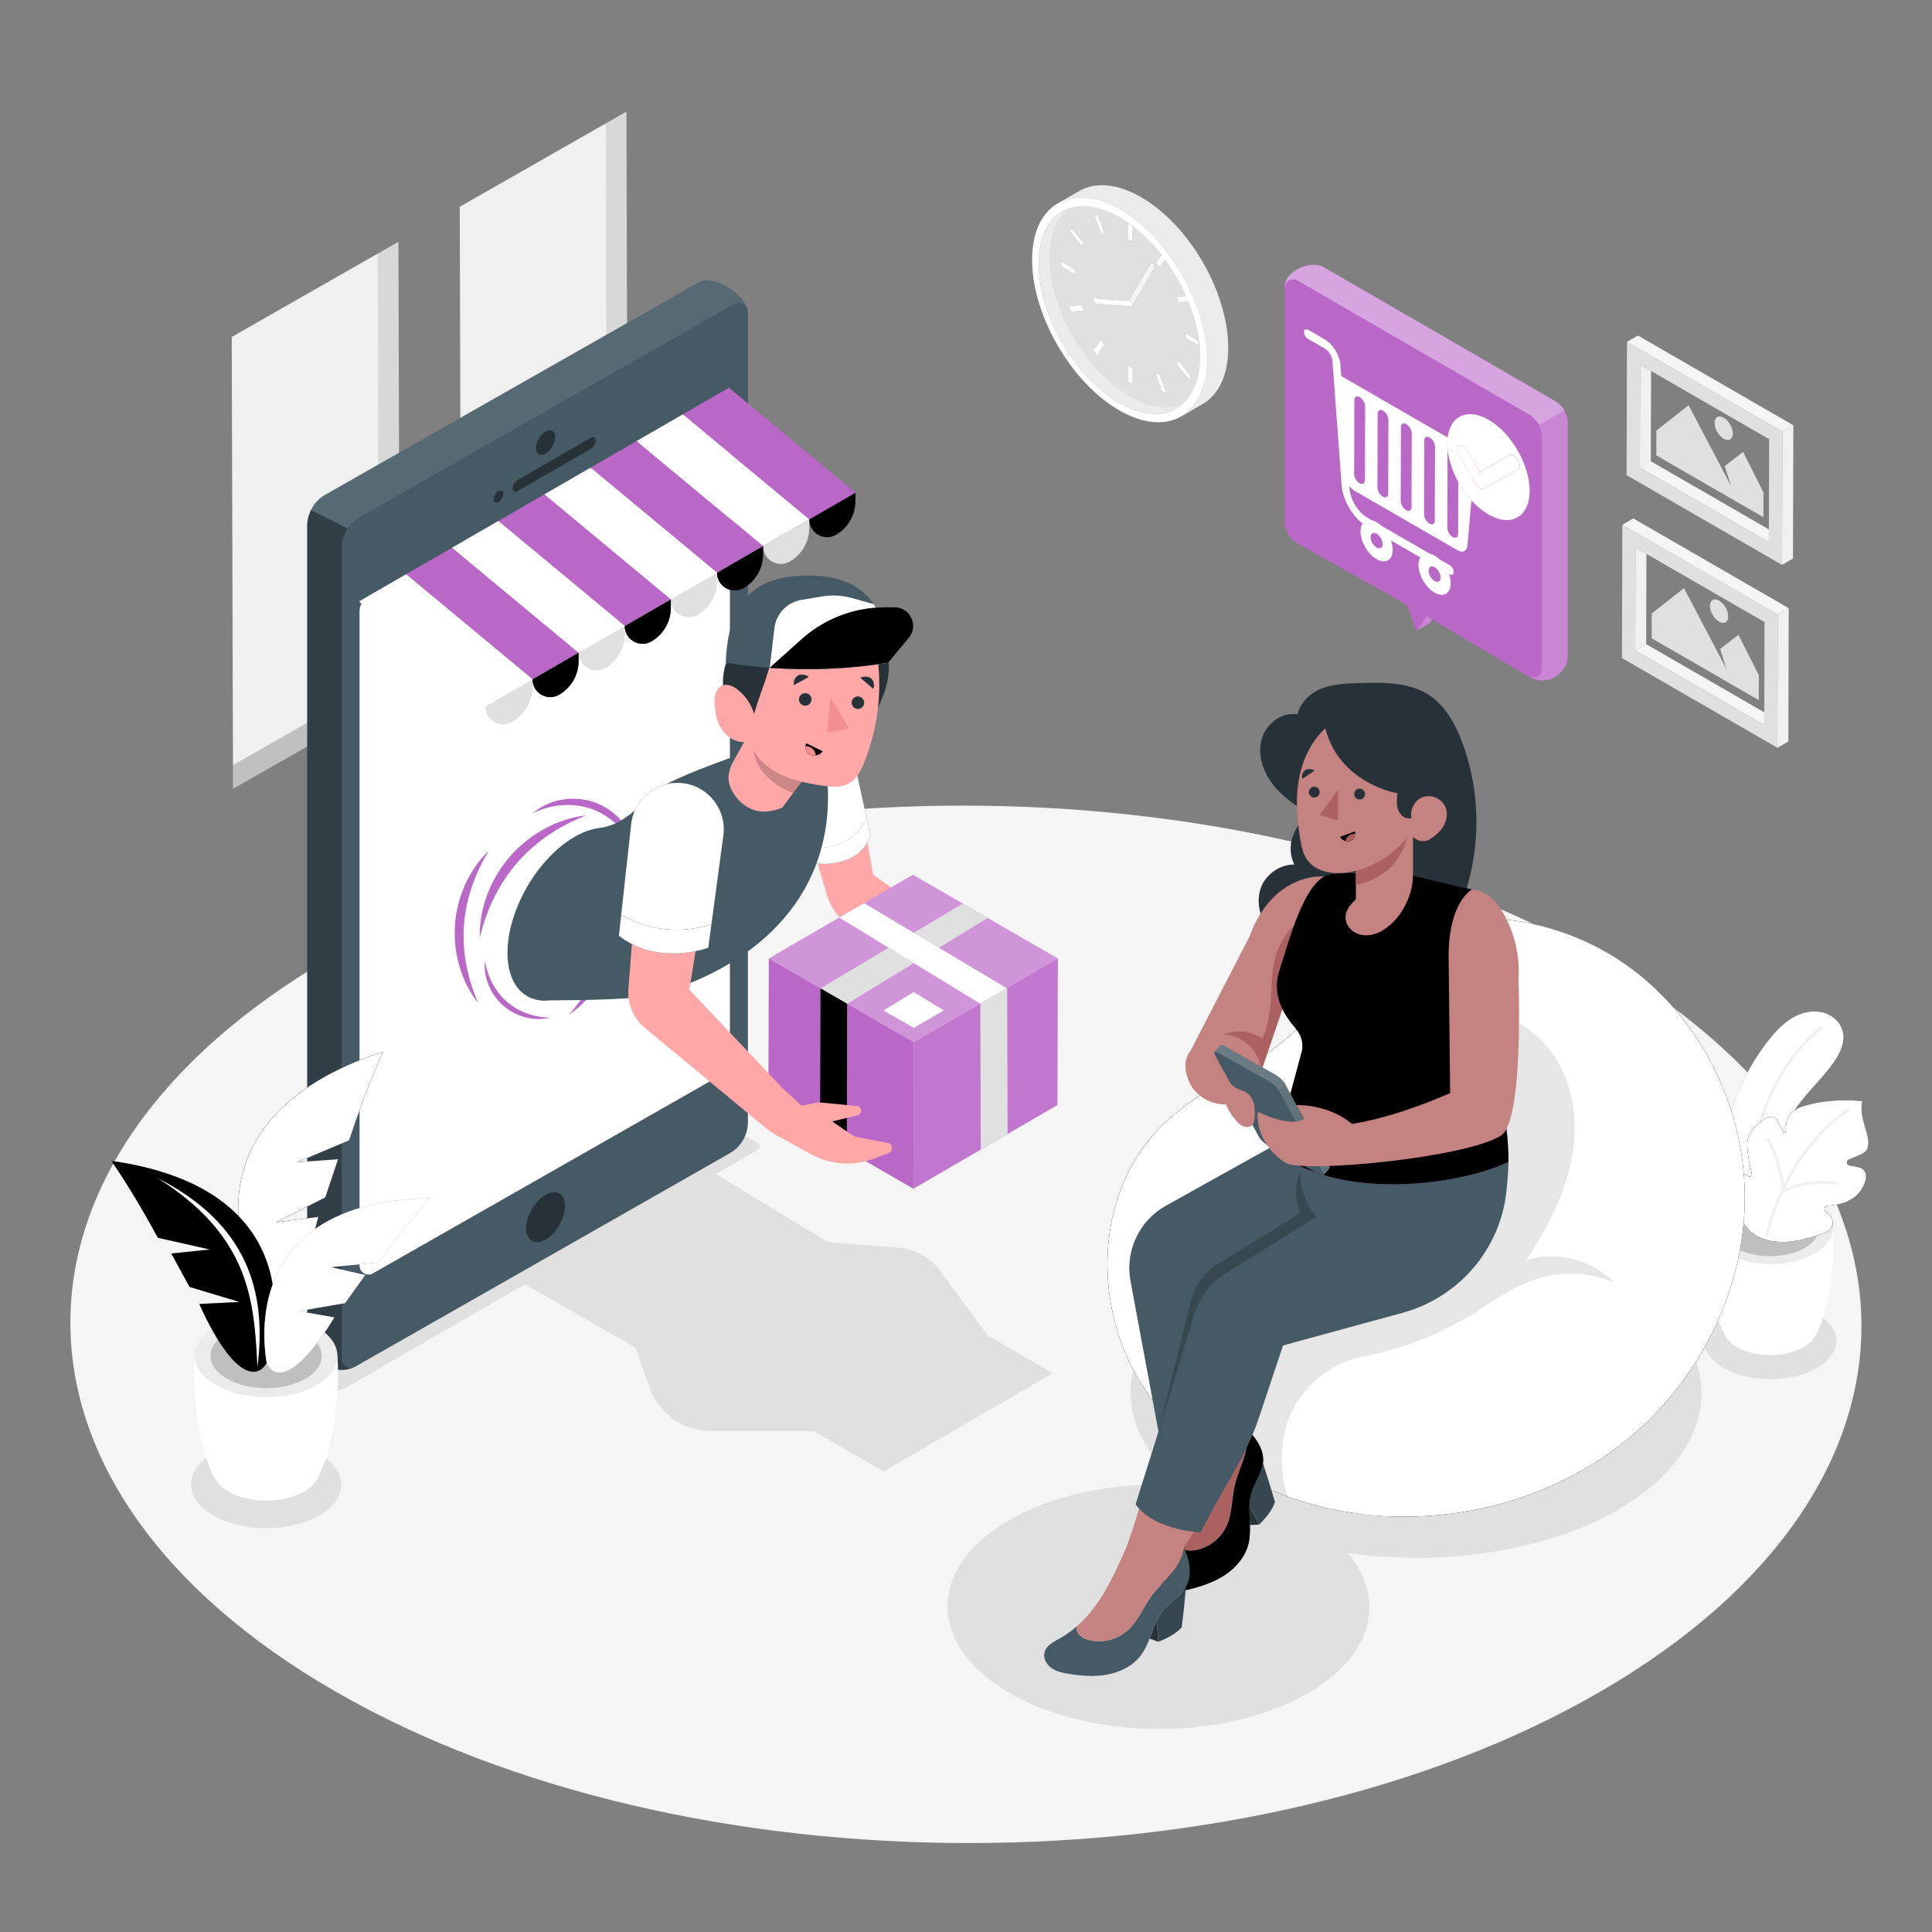 <svg xmlns="http://www.w3.org/2000/svg" viewBox="0 0 500 500" xmlns:v="https://vecta.io/nano"><rect x="0" y="0" width="500" height="500" fill="#808080" stroke="none"/><style><![CDATA[.B{fill:#fff}.C{opacity:.2}.D{fill:#ba68c8}.E{fill:#e0e0e0}.F{fill:#455a64}.G{opacity:.1}.H{fill:#f0f0f0}.I{fill:#263238}.J{fill:#f5f5f5}.K{fill:#c48281}.L{opacity:.3}.M{fill:#ab6160}.N{fill:#ebebeb}.O{fill:#ffa8a7}]]></style><path d="M413.319 247.809c-90.802-52.425-237.542-52.424-327.754.001-90.218 52.429-89.74 137.426 1.063 189.851 90.808 52.428 237.548 52.427 327.766-.002 90.212-52.425 89.733-137.422-1.075-189.85z" class="J"/><path d="M446.11 340.025c6.698-3.867 17.522-3.867 24.177 0s6.62 10.137-.078 14.004-17.523 3.867-24.178 0-6.62-10.137.079-14.004zm-190.489 5.622l-12.39-16.842a14.66 14.66 0 0 0-10.686-5.93l-18.262-1.404-29.024-17.634 10.848-6.265a.98.98 0 0 0-.006-1.696l-4.514-2.566c-1.81-1.029-4.031-1.021-5.834.021l-106.32 61.465a.98.98 0 0 0 0 1.693l4.399 2.54c1.815 1.048 4.051 1.048 5.865 0l46.16-26.659 28.615 16.416 3.742 10.522a16.62 16.62 0 0 0 15.656 11.048h26.702l18.117 10.46 43.779-25.441-16.847-9.728zm162.902-15.532c-28.941-16.709-75.712-16.709-104.465.001-25.407 14.765-28.23 37.629-8.583 54.28-15.852-.982-32.28 2.039-44.386 9.074-21.249 12.349-21.137 32.369.25 44.716s55.951 12.349 77.2 0c16.906-9.824 20.274-24.501 10.179-36.311 24.363 3.523 51.176-.223 70.148-11.248 28.753-16.711 28.601-43.802-.343-60.512zM82.585 376.231c-7.622-4.401-19.94-4.401-27.513 0s-7.533 11.536.089 15.937 19.94 4.401 27.513 0 7.533-11.536-.089-15.937z" class="E"/><path d="M156.769 31.936l5.349-3.055.336 116.94-.014.008-43.123 24.623-.017-6.125-.318-110.815z" class="H"/><path d="M157.087 142.75l-.318-110.814 5.349-3.055.336 116.94-.014.008-5.372-3.068z" class="G"/><path d="M119.3 164.327l37.768-21.566 5.372 3.068-43.123 24.623z" class="C"/><path d="M97.76 65.627l5.349-3.054.336 116.94-.014.008-43.123 24.622-.017-6.125-.318-110.814z" class="H"/><path d="M98.078 176.442L97.76 65.627l5.349-3.054.336 116.94-.014.008-5.372-3.068z" class="G"/><path d="M60.291 198.018l37.768-21.565 5.372 3.068-43.123 24.622z" class="C"/><path d="M281.447 97.566l-.97-1.074h0l-.21-.246-1.536-1.87-.161-.212-1.159-1.572-.167-.234h0l-1.057-1.578-.245-.386-.813-1.33-.169-.283-.866-1.555h0l-.205-.391-.635-1.252-.205-.42-.734-1.604-.098-.233-.595-1.456-.169-.437-.624-1.74-.045-.142-.549-1.8-.098-.346-.512-2.09-.098-.457-.157-.815-.093-.521-.009-.049-.127-.843-.07-.501-.176-1.793-.023-.379-.058-1.815.031-1.216.032-.445.052-.726.054-.45.081-.673.08-.467.106-.607.106-.465.129-.561.131-.452.153-.523.155-.436.175-.488.177-.414.198-.459.197-.388.223-.434.216-.361.246-.407.237-.339.266-.376.259-.317.284-.344.279-.292.303-.313.301-.269.318-.28.32-.243.336-.251.336-.214c1.011-.64 2.131-1.097 3.344-1.355-2.251 2.533-3.573 6.385-3.587 11.346-.002.599.022 1.206.058 1.815l.023.379c.042.594.1 1.191.176 1.792l.07.503.127.841.101.57.157.816.098.457a40.19 40.19 0 0 0 .512 2.089l.099.349c.17.599.351 1.198.548 1.796.016.047.03.095.045.142.194.581.405 1.161.624 1.739l.169.438a47.81 47.81 0 0 0 .595 1.456l.098.232c.234.538.48 1.073.735 1.605l.204.418c.206.422.419.841.638 1.258l.202.385c.28.523.568 1.042.866 1.555l.17.286a48.68 48.68 0 0 0 .813 1.33l.243.383a50.02 50.02 0 0 0 1.059 1.581l.165.231c.378.535.766 1.06 1.163 1.576l.159.209c.498.641 1.012 1.264 1.537 1.872l.209.244c.322.367.647.729.978 1.083.02.021.039.043.058.064a42.55 42.55 0 0 0 1.068 1.095l.23.222a39.43 39.43 0 0 0 1.427 1.33l.133.12c.501.439 1.01.857 1.525 1.262l.295.231c.507.39 1.02.764 1.539 1.118l.278.185a29.79 29.79 0 0 0 1.647 1.032c.445.257.886.49 1.325.712l.379.185c.334.162.666.313.995.454l.353.152c.31.127.617.242.922.351l.23.085a19.57 19.57 0 0 0 1.128.348c.22.061.438.112.655.163.1.024.201.052.301.073.318.068.634.128.945.175.475.073.939.114 1.397.14l.278.015a12.83 12.83 0 0 0 1.211-.01c.069-.004.136-.013.205-.018.32-.024.635-.062.945-.111l.289-.048c.103-.019.201-.049.304-.07a10.26 10.26 0 0 1-2.593 2.119c-.043.025-.08.041-.115.06-.021.01-.043.02-.063.031-.251.137-.509.262-.772.377-.106.047-.195.084-.286.12a10.72 10.72 0 0 1-.841.297c-.053.016-.104.035-.157.051a10.87 10.87 0 0 1-1.016.234c-.007.001-.014.003-.022.005-.089.016-.18.029-.27.043-.304.048-.612.084-.926.108l-.242.02c-.389.022-.787.024-1.19.01-.103-.003-.19-.01-.275-.015a16.67 16.67 0 0 1-.668-.05 14.5 14.5 0 0 1-.754-.094c-.16-.025-.323-.059-.484-.09-.153-.029-.305-.053-.46-.087-.093-.021-.187-.046-.28-.068l-.083-.02-.586-.147c-.368-.101-.739-.215-1.114-.343-.076-.026-.154-.058-.23-.085-.305-.109-.612-.224-.922-.351-.122-.05-.236-.101-.348-.15a23.32 23.32 0 0 1-1-.457l-.218-.107-.161-.079c-.438-.221-.879-.454-1.324-.711a29.79 29.79 0 0 1-1.647-1.032l-.074-.049-.203-.135a33.14 33.14 0 0 1-1.539-1.118l-.192-.151-.102-.08c-.515-.405-1.024-.823-1.525-1.262-.028-.024-.055-.049-.082-.074l-.052-.047a39.29 39.29 0 0 1-1.424-1.328l-.232-.224a42.39 42.39 0 0 1-1.066-1.093c-.026-.02-.048-.045-.07-.07z" class="N"/><path d="M306.702 86.161l-.004 1.286 3.628 2.094.004-1.286zm-29.354-27.123l-.56.786 3.14 3.903.56-.791z" class="B"/><path d="M313.398 90.674c-.038 13.266-9.431 18.613-20.976 11.948s-20.878-22.824-20.84-36.09c.038-13.272 9.431-18.619 20.976-11.954s20.878 22.824 20.84 36.096zm-30.354-12.818c.09.294.295.557.511.682a.55.55 0 0 0 .221.076l8.88.696c.139.029.262-.013.331-.131l5.813-9.846c.136-.239.027-.689-.248-1.01-.08-.091-.164-.161-.247-.209-.204-.118-.401-.102-.501.066l-5.716 9.693-8.748-.691c-.284-.018-.415.281-.296.674m17.072-8.693l1.826-2.566-.966-1.199-1.827 2.566.967 1.199m.758 32.378l.97-.081-1.806-4.664-.97.081 1.806 4.664m-23.587-20.894l3.152-.271-.554-1.434-3.152.271.554 1.434m30.346 17.521l.56-.791-3.14-3.903-.56.791 3.14 3.903m-30.285-39.13l-.56.785 3.14 3.903.56-.791-3.14-3.897m27.748 19.22l3.152-.271-.554-1.429-3.152.265.554 1.435m-20.994-22.603l-.965.084 1.806 4.664.965-.084-1.806-4.664M284 91.799l1.827-2.566-.962-1.196-1.827 2.566.962 1.196m-5.721-20.76l.004-1.286-3.633-2.097-.004 1.286 3.633 2.097m32.051 17.216l-3.628-2.094-.004 1.286 3.628 2.094.004-1.286m-18.454 10.522l1.114.643.012-4.174-1.114-.643-.012 4.174m1.23-40.355l-1.114-.643-.012 4.174 1.114.643.012-4.174" class="E"/><path d="M291.992 57.779l-.012 4.174 1.114.644.012-4.175zm8.984 7.619l-1.826 2.566.966 1.199 1.827-2.566zm6.718 11.16l-3.152.265.554 1.435 3.152-.271zm-2.641 16.915l-.56.791 3.14 3.904.56-.792zm-5.015 3.324l-.97.081 1.806 4.663.97-.08zm-8.151-2.194l-.011 4.174 1.114.644.011-4.175zm-7.022-6.566l-1.827 2.566.962 1.196 1.827-2.566zm-4.98-9.095l-3.152.271.554 1.434 3.152-.27zm-5.235-11.286l-.003 1.286 3.632 2.097.004-1.286zm9.452-12.001l-.965.084 1.806 4.664.966-.084zm8.393 22.306c-.075-.043-.15-.069-.223-.074l-.185-.014-8.748-.691c-.281-.018-.413.281-.293.674.09.294.295.557.511.682a.55.55 0 0 0 .221.076l8.88.695.054.004c.281.024.413-.276.294-.674-.095-.293-.298-.555-.511-.678z" class="B"/><path d="M298.303 68.114c-.204-.118-.401-.102-.501.066l-5.716 9.693.185.014a.52.52 0 0 1 .223.074c.213.123.416.385.508.678.119.398-.012.698-.294.674l-.054-.004c.138.029.262-.013.331-.13l5.813-9.846c.136-.239.027-.689-.248-1.01a.95.95 0 0 0-.247-.209z" class="J"/><path d="M306.805 107.028l.337-.255.349-.308.32-.286.327-.339.302-.316.306-.37.282-.344.283-.4.261-.372.262-.433.237-.397.239-.466.214-.422.215-.499.19-.445.192-.535.165-.465.165-.565.141-.489.137-.595.117-.513.112-.647.089-.514.09-.745.056-.467.061-.851.03-.414.033-1.315-.063-1.965h0l-.008-.125-.208-2.222-.034-.246-.179-1.208-.108-.613-.17-.887-.032-.148a45.24 45.24 0 0 0-1.332-4.94h0c-.712-2.153-1.587-4.289-2.601-6.375l-.066-.134-1.842-3.455-.187-.313-.915-1.498-.223-.352-2.717-3.843-.033-.043-2.956-3.47-1.204-1.238-.194-.188-1.6-1.493-.061-.055-1.728-1.436-.317-.248-1.664-1.208h0l-.068-.045-1.074-.701-.938-.569-1.432-.769-.04-.019c-1.467-.738-2.898-1.299-4.276-1.679l-.408-.102-.618-.152-.021-.005-.431-.08-.573-.107c-.007-.001-.013-.003-.02-.004s-.022-.003-.034-.004l-.422-.051-.742-.078-.056-.004-.229-.012a14.02 14.02 0 0 0-1.613-.007h-.022l-.222.02-1.019.119c-.495.079-.962.176-1.413.305-.01.003-.02.004-.03.007l-.051.017-.085.03-.913.322c-.007.003-.013.004-.02.007l-.138.059c-.417.175-.824.368-1.214.593l-.04.021 5.539-3.219.124-.071c.047-.027.099-.046.146-.072l.833-.407.155-.076c.043-.018.09-.03.134-.047l1.017-.359c.015-.004.028-.011.043-.015.375-.108.753-.191 1.137-.262l.132-.03c.059-.01.122-.012.181-.021l1.021-.119.163-.019c.019-.001.039 0 .059 0 .428-.025.865-.027 1.309-.011l.128-.001.426.031.303.022.918.111c.011.002.022.003.034.004l1.024.19.323.079.646.157.063.019 1.219.376.251.093.996.379.133.05.248.113 1.076.492.409.2 1.432.77 1.78 1.116.301.2 1.663 1.208.318.249 1.649 1.365.14.126 1.545 1.44.155.144.094.096 1.153 1.183.057.062 1.064 1.177.101.111.124.151 1.663 2.024.047.058.12.163 1.256 1.703.128.173.056.084 1.142 1.705.109.163.154.253.875 1.432.138.226.049.088.936 1.68.075.135.143.282.688 1.358.143.282.079.173.796 1.738.023.051.074.181.651 1.591.105.256.078.217.675 1.882.013.035.033.109.596 1.951.074.244.033.135.554 2.26.049.2.057.294.171.886.109.614.138.913.065.428.011.112.19 1.941.025.408.063 1.965c-.02 7.124-2.535 12.138-6.592 14.495l-5.539 3.219c.12-.07.234-.15.352-.224s.239-.146.354-.226l.367-.284z" class="N"/><path d="M267.116 67.163c-.04 14.339 10.047 31.811 22.53 39.018 6.465 3.733 12.299 3.972 16.431 1.351.118-.075.239-.146.354-.226.127-.088.249-.185.373-.278.112-.085.227-.166.337-.255.12-.098.233-.205.349-.308.107-.095.217-.187.32-.286.112-.108.219-.225.327-.339.101-.105.204-.206.302-.316.105-.118.204-.246.306-.37.094-.115.191-.225.282-.344.098-.129.189-.266.283-.4.087-.124.177-.244.261-.372.091-.14.175-.288.262-.433.079-.132.162-.26.237-.397.083-.15.16-.31.239-.466l.214-.422c.076-.162.144-.332.215-.499.063-.148.13-.292.19-.445.068-.174.128-.356.192-.535.055-.155.114-.306.165-.465.059-.184.11-.376.165-.565.047-.163.098-.322.141-.489.05-.194.092-.396.137-.595l.117-.513c.042-.211.076-.431.112-.647l.089-.514c.036-.243.061-.496.09-.745l.056-.467c.027-.278.043-.565.061-.851l.03-.414a29.7 29.7 0 0 0 .033-1.315c.002-.648-.024-1.305-.063-1.965l-.008-.125a34.7 34.7 0 0 0-.208-2.222c-.01-.082-.023-.164-.034-.247-.053-.402-.112-.804-.179-1.208l-.109-.614-.17-.886-.032-.148a45.24 45.24 0 0 0-1.332-4.94c-.712-2.153-1.587-4.289-2.601-6.375l-.066-.135c-.573-1.17-1.186-2.325-1.842-3.455l-.188-.314c-.297-.504-.603-1.003-.915-1.497l-.223-.352c-.854-1.326-1.761-2.611-2.717-3.843l-.033-.043a50.22 50.22 0 0 0-2.956-3.47 44.44 44.44 0 0 0-1.204-1.238c-.064-.064-.13-.125-.194-.188-.525-.514-1.058-1.014-1.6-1.493l-.061-.055c-.567-.5-1.144-.977-1.728-1.436l-.318-.249c-.548-.422-1.102-.825-1.663-1.208l-.068-.045a33.39 33.39 0 0 0-1.074-.701l-.938-.569c-.481-.278-.958-.53-1.432-.769-.013-.007-.027-.013-.04-.02-1.467-.738-2.898-1.299-4.276-1.679-.137-.038-.272-.068-.408-.102l-.618-.152c-.152-.033-.301-.056-.451-.085l-.573-.107c-.161-.025-.318-.039-.476-.059-.249-.031-.497-.059-.742-.078l-.285-.017a14.02 14.02 0 0 0-1.613-.007c-.087.005-.172.015-.259.022a12.57 12.57 0 0 0-1.004.117l-.02.003a11.89 11.89 0 0 0-1.394.302c-.056.016-.11.037-.166.054-.311.094-.615.202-.913.322-.053.021-.105.044-.158.066-.417.175-.824.368-1.214.593-4.08 2.348-6.613 7.37-6.634 14.519zm14.397 30.477l-.067-.073c-.328-.351-.651-.709-.97-1.074l-.21-.246c-.525-.607-1.038-1.23-1.536-1.87l-.161-.212c-.396-.515-.782-1.039-1.16-1.573l-.167-.234a48.75 48.75 0 0 1-1.057-1.579l-.245-.386-.813-1.33-.169-.283c-.298-.513-.587-1.032-.867-1.555l-.205-.391-.635-1.252-.205-.42a50.15 50.15 0 0 1-.734-1.604c-.034-.077-.065-.156-.098-.233a47.81 47.81 0 0 1-.595-1.456l-.169-.437a46.41 46.41 0 0 1-.624-1.74c-.016-.047-.03-.095-.045-.142-.198-.599-.379-1.2-.549-1.8l-.098-.345a41.55 41.55 0 0 1-.513-2.09l-.098-.457-.157-.815-.093-.521c-.05-.298-.094-.595-.136-.892l-.07-.501c-.076-.602-.134-1.199-.176-1.793l-.023-.379c-.036-.609-.06-1.216-.058-1.815a25.42 25.42 0 0 1 .031-1.216c.007-.151.022-.296.032-.445l.052-.726c.015-.153.037-.299.054-.45l.081-.673c.023-.159.054-.311.08-.467l.106-.607c.032-.158.071-.309.106-.465l.129-.561c.04-.154.087-.301.131-.452l.153-.523c.048-.149.103-.291.155-.436.058-.163.113-.33.175-.488.056-.142.118-.276.177-.414l.198-.459c.063-.133.131-.258.197-.388.074-.145.145-.294.223-.434.069-.124.144-.241.216-.361.082-.136.161-.276.246-.407.076-.117.158-.226.237-.339.088-.126.174-.255.266-.376.083-.11.173-.212.259-.317.095-.115.186-.234.284-.344.09-.101.186-.195.279-.292.101-.105.199-.213.303-.313.098-.094.201-.18.301-.269.106-.094.209-.191.318-.28s.213-.162.32-.243c.112-.084.221-.172.336-.251s.224-.143.336-.214c1.011-.64 2.131-1.097 3.344-1.355 3.374-.719 7.455.073 11.85 2.611 11.545 6.666 20.877 22.824 20.84 36.096-.014 4.949-1.331 8.795-3.575 11.327a10.26 10.26 0 0 1-2.593 2.119c-.043.025-.08.041-.115.06a10.02 10.02 0 0 1-.852.417 8 8 0 0 1-.269.112c-.275.11-.555.21-.841.297-.053.016-.104.035-.157.051-.338.097-.685.175-1.038.239-.089.016-.18.029-.27.043-.304.048-.612.084-.926.108l-.242.02a13.11 13.11 0 0 1-1.208.01c-.085-.003-.172-.01-.257-.015a14.02 14.02 0 0 1-.668-.05 14.5 14.5 0 0 1-.754-.094c-.16-.025-.323-.06-.484-.09-.153-.029-.305-.053-.46-.087-.12-.026-.243-.059-.364-.089l-.586-.147c-.743-.205-1.503-.467-2.276-.783-.112-.046-.226-.097-.338-.146a24.76 24.76 0 0 1-1.219-.564l-.161-.079c-.438-.221-.879-.454-1.324-.711a29.79 29.79 0 0 1-1.647-1.032l-.074-.049a33.7 33.7 0 0 1-1.934-1.403l-.102-.08c-.543-.427-1.079-.871-1.607-1.336l-.052-.047a39.29 39.29 0 0 1-1.424-1.328l-.232-.224-1.063-1.093z" class="B"/><path d="M426.094 143.344l-.066 23.359-2.831 1.645.075-26.633z" class="H"/><path d="M456.591 184.349l-.009 3.274-33.385-19.275 2.831-1.645z" class="J"/><path d="M419.765 170.305l40.227 23.225.098-34.49-40.227-23.225-.098 34.49zm3.432-1.957l.076-26.633 2.822 1.629 30.564 17.646-.066 23.359-.009 3.274-33.387-19.275z" class="E"/><path d="M419.862 135.814l2.831-1.645 40.228 23.226-2.831 1.645z" class="J"/><path d="M462.921 157.395l-.098 34.49-2.831 1.645.098-34.49z" class="H"/><path d="M435.805 152.213l-8.335 6.563-.018 6.411 27.722 16.006.019-6.411-5.284-10.494-4.744 3.683 1.677 5.212-2.434-4.628zm9.106 3.232c-1.305-.753-2.366-.148-2.37 1.351s1.051 3.326 2.355 4.079 2.366.148 2.371-1.351-1.051-3.326-2.356-4.079z" class="E"/><path d="M427.292 96.01l-.066 23.359-2.831 1.645.075-26.633z" class="H"/><path d="M457.789 137.015l-.009 3.274-33.385-19.275 2.831-1.645z" class="J"/><path d="M420.962 122.97l40.227 23.225.098-34.49L421.06 88.48l-.098 34.49zm3.433-1.956l.076-26.634 2.822 1.629 30.563 17.646-.066 23.359-.009 3.274-33.386-19.274z" class="E"/><path d="M421.06 88.48l2.831-1.645 40.227 23.226-2.831 1.645z" class="J"/><path d="M464.118 110.061l-.097 34.489-2.831 1.645.097-34.489z" class="H"/><path d="M437.003 104.879l-8.335 6.563-.019 6.411 27.723 16.006.018-6.411-5.283-10.494-4.744 3.683 1.677 5.212-2.434-4.628zm9.106 3.232c-1.305-.753-2.366-.148-2.371 1.351s1.051 3.326 2.355 4.079 2.366.148 2.37-1.351-1.049-3.326-2.354-4.079z" class="E"/><path d="M342.499 69.107l59.87 34.624c1.059.607 1.9 1.486 2.479 2.513.551.979.864 2.094.864 3.257v60.203c0 4.465-5.055 8.263-10.049 5.41l-25.042-14.841-.536.867c-.022.037-.057.053-.088.079l.005.012c-.02.013-.045.028-.065.042-.006.003-.011.008-.017.011-.975.645-2.69 1.565-3.075 1.764l.009-.025c-.177.05-.382-.023-.453-.223l-2.181-6.183h0l-28.42-16.046c-2.073-1.185-3.352-3.389-3.352-5.776v-60.28c-.001-4.799 7.066-7.121 10.051-5.408z" class="D"/><g class="B"><path d="M370.085 161.141c-.022.037-.057.053-.087.079l.005.012-.065.042c-.006.003-.01.008-.017.011-.975.645-2.69 1.565-3.075 1.764l.009-.025c.083-.024.162-.066.215-.151l2.112-3.421-.418-.239h0l1.858 1.062-.537.866z" class="C"/><path d="M398.231 110.003c-.432-.855-1.027-1.623-1.781-2.232-.256-.207-.525-.392-.811-.556l-59.87-34.624a2.22 2.22 0 0 0-3.321 1.924c0-4.799 7.066-7.121 10.052-5.408l59.87 34.624c1.059.607 1.9 1.486 2.479 2.513l-6.618 3.759z" opacity=".4"/><path d="M398.98 173.189v-60.203a6.01 6.01 0 0 0-.052-.786 6.9 6.9 0 0 0-.697-2.196l6.617-3.759c.551.979.864 2.094.864 3.257v60.203c0 4.465-5.055 8.263-10.049 5.41a2.22 2.22 0 0 0 3.317-1.926z" class="C"/><path d="M347.113 97.317l34.746 20.061-2.086 23.817c-.125 1.453-1.24 1.972-2.57 1.204l-26.624-15.372c-.5-.289-.973-.727-1.37-1.244l.049.674c.215 2.881 2.192 6.108 4.601 7.499l1.168.674c.399.086.816.247 1.251.499s.857.575 1.251.946l12.51 7.223c.399.086.816.247 1.252.499s.857.575 1.25.946l2.65 1.53c.565.326 1.027 1.121 1.025 1.776s-.467.914-1.032.588l-.204-.118c.295.831.464 1.676.462 2.469-.007 2.646-1.876 3.711-4.179 2.382s-4.159-4.545-4.152-7.191c.002-.793.176-1.44.474-1.929l-7.617-4.398c.299.834.464 1.676.462 2.469-.008 2.646-1.876 3.711-4.179 2.382s-4.159-4.545-4.152-7.191c.002-.846.199-1.522.535-2.022-2.904-2.284-5.152-6.329-5.425-9.996l-2.36-31.989c-.094-1.281-.976-2.718-2.047-3.336l-4.305-2.485c-.57-.329-1.027-1.121-1.025-1.776s.462-.917 1.032-.588l4.304 2.485c2.141 1.236 3.901 4.103 4.093 6.667l.212 2.845zm18.185 33.911l.054-19.077c.003-.889-.621-1.964-1.39-2.408s-1.397-.092-1.399.797l-.054 19.077c-.003.884.621 1.964 1.39 2.408s1.397.087 1.399-.797m6.028 3.48l.054-19.077c.003-.889-.621-1.964-1.39-2.408s-1.397-.092-1.399.797l-.054 19.077c-.003.884.621 1.964 1.39 2.408s1.397.087 1.399-.797m6.028 3.481l.054-19.077c.003-.889-.621-1.964-1.39-2.408s-1.397-.092-1.399.797l-.054 19.077c-.002.884.621 1.964 1.39 2.408s1.397.087 1.399-.797m-18.084-10.441l.054-19.077c.003-.889-.621-1.964-1.39-2.408s-1.397-.092-1.399.797l-.054 19.077c-.003.884.621 1.964 1.39 2.408s1.396.086 1.399-.797m-6.028-3.481l.054-19.077c.003-.889-.621-1.964-1.39-2.408s-1.397-.092-1.399.797l-.054 19.077c-.002.884.621 1.964 1.39 2.408s1.396.087 1.399-.797m3.028 13.855c-.862-.498-1.564-.098-1.567.893s.695 2.198 1.556 2.696 1.564.098 1.566-.893-.688-2.196-1.555-2.696m15.013 8.667c-.862-.498-1.564-.098-1.567.893s.695 2.198 1.557 2.696 1.564.098 1.566-.893-.694-2.198-1.556-2.696"/><path d="M391.812 117.886c.387.223.773.617 1.065 1.127.591 1.017.588 2.118-.007 2.45l-8.831 5.038c-.295.168-.682.114-1.068-.109s-.772-.615-1.07-1.125l-4.327-7.501c-.591-1.024-.588-2.118.007-2.457.295-.168.682-.114 1.068.11s.774.616 1.07 1.125l3.264 5.654 7.755-4.42c.299-.169.687-.115 1.074.108z"/></g><use href="#B" class="D"/><use href="#B" class="B L"/><path d="M193.313 79.64l.007-.007c-.704-2.472-5.722-7.171-10.716-7.073-.18-.001-1.078.09-1.402.275l-97.005 55.189c-1.649.938-2.922 2.348-3.729 3.995-.612 1.249-.962 2.631-.962 4.07v209.829c0 5.345 6.163 10.446 11.95 7.992.015-.006.024-.021.039-.027.125-.045.251-.081.372-.15l97.009-55.281a9.28 9.28 0 0 0 4.685-8.062V80.651c-.001-.373-.1-.708-.248-1.011z" class="F"/><use href="#C" class="D"/><use href="#C" class="C"/><use href="#C" class="B G"/><path d="M79.506 136.09v209.829c0 5.345 6.163 10.446 11.95 7.992.015-.006.024-.021.039-.027-1.466.531-3.096-.525-3.096-2.166V141.89c0-1.859.572-3.628 1.567-5.124l-9.497-4.745c-.613 1.249-.963 2.63-.963 4.069z" class="L"/><path d="M182.603 72.561c-.18-.001-1.078.09-1.402.275l-97.005 55.189c-1.649.938-2.922 2.348-3.729 3.995l9.497 4.745c.79-1.189 1.84-2.21 3.124-2.941l97.005-55.19c1.222-.695 2.662-.134 3.219 1.005l.007-.007c-.703-2.47-5.722-7.17-10.716-7.071z" class="B G"/><path d="M152.935 113.284c.681-.393 1.246-.089 1.248.694s-.559 1.755-1.24 2.148l-19.032 10.988c-.681.393-1.231.063-1.233-.72s.544-1.729 1.225-2.122l19.032-10.988zm-23.92 13.81c.681-.393 1.231-.08 1.233.703s-.544 1.746-1.225 2.139-1.246.072-1.248-.711.559-1.737 1.24-2.131zm12.182-15.408c1.361-.786 2.46-.16 2.464 1.404s-1.087 3.488-2.448 4.274-2.489.143-2.493-1.421 1.116-3.471 2.477-4.257zm.007 197.536c2.772-1.6 5.009-.326 5.018 2.859s-2.213 7.105-4.986 8.705-5.07.291-5.079-2.894 2.275-7.069 5.047-8.67z" class="I"/><path d="M188.624 100.342l32.755 27.191-11.939 6.896-32.752-27.189zm-23.872 13.796l32.749 27.188-11.939 6.896-32.745-27.186z" class="D"/><path d="M152.817 121.036l32.745 27.186-11.94 6.897-32.741-27.184zm23.871-13.796l32.752 27.189-11.939 6.897-32.749-27.188z" class="B"/><path d="M117.01 141.732l32.734 27.18-11.94 6.896-32.73-27.178zm23.871-13.797l32.741 27.184-11.939 6.896-32.738-27.182z" class="D"/><path d="M92.905 155.663l12.169-7.033 32.73 27.178-12.198 7.046zm36.04-20.83l32.738 27.182-11.939 6.897-32.734-27.18z" class="B"/><use href="#D" class="D"/><use href="#D" x="-11.939" y="6.896" class="E"/><use href="#D" x="-23.878" y="13.793" class="D"/><use href="#D" x="-35.818" y="20.689" class="E"/><use href="#D" x="-47.757" y="27.585" class="D"/><use href="#D" x="-59.696" y="34.482" class="E"/><use href="#D" x="-71.635" y="41.378" class="D"/><use href="#D" class="C"/><use href="#D" x="-23.878" y="13.793" class="C"/><use href="#D" x="-47.757" y="27.585" class="C"/><use href="#D" x="-71.635" y="41.378" class="C"/><path d="M137.804 175.808l-12.199 7.046h0c0 3.544 3.837 5.759 6.906 3.986h0a10.59 10.59 0 0 0 5.292-9.169v-1.863z" class="E"/><path d="M151.72 211.013c-3.096.339-6.66 1.329-10.14 3.129-3.48 1.785-6.862 4.375-9.614 7.544a32.64 32.64 0 0 0-6.122 10.577c-1.294 3.698-1.775 7.365-1.677 10.478.723-3.034 1.792-6.414 3.393-9.777 1.592-3.364 3.709-6.702 6.272-9.657s5.576-5.516 8.683-7.564c3.105-2.057 6.303-3.589 9.205-4.73zm-9.342 52.349c-1.757-.034-3.737-.311-5.705-.993-1.966-.674-3.912-1.748-5.549-3.181s-2.952-3.225-3.877-5.087c-.933-1.862-1.465-3.789-1.729-5.527-.203 1.743-.009 3.852.769 5.94a14.26 14.26 0 0 0 3.918 5.721c1.804 1.582 4.015 2.651 6.183 3.139 2.172.5 4.288.417 5.99-.012zm15.503-32.166c.167 2.413.193 5.159-.119 8.037-.305 2.876-.943 5.879-1.918 8.772a41.47 41.47 0 0 1-3.809 8.132c-1.501 2.475-3.191 4.639-4.79 6.454 2.015-1.329 4.136-3.238 5.975-5.641a29.26 29.26 0 0 0 4.438-8.33c1.033-3.06 1.547-6.289 1.539-9.312 0-3.027-.524-5.832-1.316-8.112zm-31.354-11.035c-2.129 2.014-4.24 4.779-5.831 8.103a30.84 30.84 0 0 0-2.947 11.113c-.275 3.939.251 7.91 1.375 11.414 1.114 3.513 2.82 6.545 4.649 8.834-1.165-2.693-2.268-5.841-2.962-9.276-.702-3.43-.997-7.138-.743-10.81s1.065-7.303 2.237-10.603c1.166-3.306 2.694-6.27 4.222-8.775zm38.201 1.177c-.184-2.36-1.083-5.108-2.834-7.572-1.731-2.465-4.306-4.633-7.335-5.863s-6.388-1.466-9.347-.902c-2.973.549-5.532 1.895-7.308 3.46 2.129-1.044 4.706-1.853 7.495-2.063 2.78-.22 5.755.157 8.453 1.247 2.695 1.097 5.092 2.899 6.934 4.993 1.855 2.093 3.141 4.468 3.942 6.7z" class="D"/><path d="M207.616 190.03h0a12.63 12.63 0 0 1 13.712 10.345l4.646 26.018 29.1 20.346-6.503 7.909-27.685-14.538c-3.292-1.729-5.745-4.715-6.802-8.28l-8.919-30.088 2.451-11.712z" class="O"/><g class="F"><use href="#E"/><use href="#F"/></g><g class="B"><use href="#E" class="C"/><use href="#F" opacity=".5"/></g><path d="M214.058 201.187s-1.155-8.846-6.442-11.157c0 0-12.631 3.786-23.119 7.765-5.112 1.939-8.27 3.24-12.153 5.17-2.384 2.065-9.21 8.193-12.422 9.848-1.56.803-3.255 1.262-4.994 1.497l-.023.003c-1.93.265-4.023 1.006-6.211 2.269-9.623 5.556-17.392 19.018-17.361 30.07.02 7.245 3.4 11.633 8.429 12.248-.001.009-.001.018-.001.027l.207-.002c.763.077 1.558.074 2.389-.025 8.749-.079 22.781-.146 28.298-1.725 25.761-7.533 46.002-26.137 43.403-55.988z" class="F"/><path d="M189.525 197.557l3.779-6.84 15.161 10.223-5.998 8.061c-2.605 1.116-5.56 1.499-8.14.327s-4.627-3.466-5.499-6.162c-.606-1.874-.225-3.766.697-5.609z" class="O"/><path d="M194.724 191.674c0 8.232 6.55 12.1 10.55 13.556l3.192-4.29-13.742-9.266z" class="C"/><path d="M187.87 183.451c-.564-3.292-1.127-6.671-.487-9.95s2.754-6.484 5.954-7.441c1.151-2.767 3.923-5.007 6.774-5.931s5.896-1.009 8.892-1.077c3.313-.076 6.66-.138 9.901.553s6.411 2.214 8.477 4.805c2.381 2.986 3.03 7.085 2.459 10.861s-2.242 7.296-4.108 10.629l-19.208 1.633c-3.247.232-6.516.464-9.749.084s-6.377-2.116-8.905-4.166z" class="I"/><path d="M226.809 168.203a54.37 54.37 0 0 1-3.12 29.052c-.852 2.129-1.955 4.333-3.946 5.469-2.088 1.192-4.67.943-7.047.585-3.828-.577-7.684-1.364-11.128-3.131s-6.472-4.63-7.703-8.3c-2.533.606-5.179-.564-6.745-2.645s-2.129-4.764-2.186-7.368c-.036-1.667.306-3.635 1.804-4.369 1.393-.683 3.065.083 4.27 1.06a12.68 12.68 0 0 1 4.157 6.24c1.102-4.061 2.816-7.979 3.918-12.04.433-1.596.968-3.338 2.362-4.229 1.705-1.091 3.926-.465 5.891.022 5.993 1.482 13.579 1.489 19.473-.346z" class="O"/><g fill="#f28f8f"><path d="M214.971 180.529l4.749 7.994-5.662 1.063z"/><use href="#G"/></g><use href="#G" class="L"/><path d="M211.135 195.501c-.517.091-1.05.058-1.494-.141-.831-.373-1.186-1.332-1.151-2.268.611.003 1.223.202 1.696.59.545.446.879 1.119.949 1.819z" fill="#f28f8f"/><g class="I"><use href="#H"/><use href="#H" x="13.637" y="0.845"/><path d="M222.631 175.411l3.337 2.842c.44-.815.21-1.954-.445-2.609s-2.076-.672-2.892-.233zm-13.297-.221l-3.836 2.119c-.269-.887.184-1.957.956-2.468s2.168-.244 2.88.349z"/></g><g class="F"><path d="M229.848 171.493c-13.554 2.234-28.47 2.245-42.028.031.653-17.018 8.302-22.578 21.501-22.578s20.628 7.008 20.527 22.547z"/><use href="#I"/></g><use href="#I" opacity=".29" class="B"/><use href="#J" class="F"/><use href="#J" class="C"/><use href="#K" class="D"/><g class="L B"><use href="#K"/></g><use href="#L" class="D"/><g class="G B"><use href="#L"/></g><path d="M236.488 269.72l-.107 37.924-37.523-21.664.108-37.924z" class="D"/><path d="M242.984 245.28l12.616-7.712-6.44-3.719-12.672 7.557z" class="E"/><path d="M242.984 245.28l-6.496-3.874-12.871-7.676-6.417 3.73 12.792 7.82 6.496 3.972 17.165 10.493 6.881-3.999z" class="B"/><path d="M229.992 245.28l-17.627 10.512 6.904 3.987 17.219-10.527zm30.542 10.466l-6.881 3.999.054.034.107 37.733 6.957-4.043-.106-37.645z" class="E"/><use href="#M" class="B"/><use href="#M" class="C"/><path d="M236.473 256.741l-7.805 4.772 7.805 4.507 7.781-4.522z" class="B"/><path d="M162.673 255.43l3.512-44.97c2.336-10.072 16.938-9.353 18.326.892.566 4.178-6.104 44.769-6.104 44.769l24.162 25.56 4.895 4.491 4.354-.885 9.943.94a1.22 1.22 0 0 1 1.079.965h0a1.22 1.22 0 0 1-.905 1.433l-6.562 1.603 4.736 3.24a5.81 5.81 0 0 0 2.208.916l7.434 1.404a1.37 1.37 0 0 1 1.113 1.431h0a1.37 1.37 0 0 1-.888 1.198l-3.99 1.491c-5.229 1.953-11.05 1.539-15.949-1.136l-8.661-4.729a22.29 22.29 0 0 1-3.541-2.4l-30.854-25.545a12.05 12.05 0 0 1-4.308-10.668z" class="O"/><use href="#N" class="F"/><use href="#N" class="B C"/><use href="#O" class="F"/><g class="B"><use href="#O" opacity=".5"/><path d="M441.941 317.773l16.217.473 16.217-.473c.699 10.952-1.44 22.113-4.388 27.564l-.012-.002c-.528 1.196-1.589 2.331-3.21 3.267-4.785 2.763-12.518 2.763-17.272 0-1.648-.958-2.708-2.124-3.208-3.351-2.924-5.481-5.039-16.58-4.344-27.478z"/></g><path d="M446.729 311.131c-6.354 3.669-6.388 9.616-.075 13.284s16.581 3.669 22.935 0 6.387-9.616.074-13.284-16.58-3.668-22.934 0z" class="N"/><use href="#P" class="E"/><g opacity=".15"><use href="#P"/></g><use href="#Q" class="D"/><use href="#Q" class="B C"/><path d="M451.853 311.695a.39.39 0 0 0 .312-.362c.309-7.092 2.614-31.298 19.296-45.031.165-.135.188-.38.053-.544s-.379-.188-.544-.053c-16.928 13.937-19.264 38.422-19.577 45.594-.009.213.157.394.37.403a.39.39 0 0 0 .09-.007z" class="H"/><use href="#R" class="D"/><use href="#R" class="C"/><use href="#R" class="B C"/><path d="M456.888 319.587c.02-.099.993-4.815 3.79-10.985a.38.38 0 0 1 .133-.289l.265-.574c-.803-7.379-3.725-12.526-3.754-12.577-.107-.185-.043-.421.142-.528a.39.39 0 0 1 .528.142c.029.049 2.717 4.784 3.701 11.691 3.209-6.434 8.327-13.96 16.228-19.459.176-.121.416-.079.538.096s.078.416-.096.538c-8.15 5.672-13.293 13.534-16.418 20.059 6.368-3.1 13.133-1.875 13.434-1.818.209.039.347.242.307.452-.03.16-.155.277-.305.307-.047.009-.097.01-.147.001-.074-.014-7.45-1.355-13.827 2.211-2.776 6.108-3.742 10.784-3.761 10.882a.39.39 0 0 1-.305.305c-.048.009-.099.01-.149 0-.209-.042-.345-.245-.304-.454z" class="H"/><path d="M87.328 350.909l-18.455.538-18.454-.538c-.795 12.463 1.638 25.163 4.993 31.367l.013-.002c.601 1.361 1.808 2.652 3.653 3.717 5.445 3.144 14.245 3.144 19.655 0 1.876-1.09 3.082-2.417 3.651-3.814 3.328-6.236 5.735-18.867 4.944-31.268z" class="B"/><path d="M81.879 343.351c7.231 4.174 7.269 10.942.086 15.117s-18.868 4.175-26.099 0-7.268-10.942-.084-15.117 18.867-4.175 26.097 0z" class="N"/><use href="#S" class="E"/><g opacity=".15"><use href="#S"/></g><use href="#T" class="D"/><use href="#T" class="C"/><g class="B"><use href="#T" class="C"/><path d="M87.452 279.118c-21.931 16.646-23.911 35.729-17.716 55.652-2.191-17.543-4.56-35.281 17.716-55.652z"/></g><use href="#U" class="D"/><use href="#U" class="B C"/><use href="#U" class="G"/><path d="M40.886 304.948c23.19 11.858 28.205 29.302 25.745 48.886-.873-16.702-1.615-33.615-25.745-48.886z" class="B"/><use href="#V" class="D"/><g class="B"><path d="M99.791 312.832c-22.229 8.092-28.701 23.253-28.676 41.18 2.657-14.956 5.218-30.116 28.676-41.18z"/><use href="#V" class="C"/></g><use href="#W" class="D"/><use href="#W" class="C"/><use href="#W" class="B G"/><path d="M332.061 373.107l.069-.491c1.57-10.997 10.143-19.551 21.052-21.645 9.503-1.824 18.686-5.321 26.967-10.328 5.893-3.564 11.461-7.932 18.071-9.863 6.1-1.783 13.696-1.507 19.477 1.131-5.556-5.833-15.079-8.401-22.692-5.763 5.269-8.064 9.904-16.751 11.72-26.211s.526-19.841-5.179-27.603c-4.844-6.591-12.728-10.849-20.896-11.286s-16.461 2.957-21.98 8.993c-5.649 6.18-8.834 14.876-12.544 22.382-2.665 5.391-5.421 10.908-9.813 15.016-6.629 6.2-16.16 8.435-23.031 14.365-7.792 6.724-11.152 17.476-11.187 27.768-.024 6.945 1.284 13.781 3.015 20.531 7.891 7.677 17.653 13.47 28.18 17.231-1.589-4.477-1.88-9.482-1.229-14.227z" class="G"/><path d="M438.645 306.529c-.404-20.585-10.189-40.62-26.174-53.593-9.779-7.937-21.668-13.053-34.055-14.955-2.299.226-4.574.608-6.811 1.142 14.373.841 28.461 6.142 39.692 15.258 15.565 12.633 25.093 32.141 25.486 52.184.442 22.514-10.571 45.462-29.46 61.385-14.803 12.481-34.466 20.755-56.079 23.733l1.383.18c1.943.229 3.894.39 5.848.495 19.202-3.725 36.592-11.64 50.048-22.985 19.314-16.281 30.574-39.775 30.122-62.844z" class="B"/><path d="M323.345 389.664l2.473 4.902c3.496-3.234 4.13-5.845 4.13-5.845-1.132-4.003-2.451-8.073-3.105-10.051-.337 2.756-2.219 5.13-3.012 7.819-.305 1.038-.439 2.1-.486 3.175z" fill="#37474f"/><path d="M323.462 394.685l2.356-.119-2.473-4.902c-.073 1.656.064 3.344.117 5.021z" class="I"/><use href="#X" class="F"/><use href="#X" class="G"/><path d="M309.598 401.121c3.407-.695 6.42-3.098 7.854-6.266 1.474-3.255 1.29-6.997 2.099-10.478.665-2.859 1.998-5.525 2.733-8.367.552-2.134.719-4.494.045-6.549l-.848-.835c-4.218 2.185-9.015 3.984-12.856 6.78-.047 4.922-.096 9.87-.938 14.719-.548 3.155-1.459 6.281-2.852 9.155.184.554.543 1.068 1.027 1.391 1.073.716 2.474.707 3.736.45z" class="M"/><path d="M295.275 388.137c-.698 4.073-3.816 12.363-3.816 12.363s14.616.595 14.938-.078l4.297-6.642-15.419-5.643z" class="K"/><path d="M339.03 291.257l-37.281 20.771c-6.929 3.86-10.62 11.712-9.172 19.511l7.236 38.968-5.935 18.852c5.12 6.866 16.874 7.215 16.874 7.215 6.556-13.15 11.366-18.736 15.09-29.752l6.207-18.619 30.962-8.462c14.474-3.956 25.147-16.306 26.828-31.216.528-4.682.552-7.879.552-7.879l-51.361-9.389z" class="F"/><path d="M336.5 303.532c-.009 4.12 1.497 8.226 4.169 11.362l-23.494 14.665a18.91 18.91 0 0 0-8.051 10.5l-9.311 30.447 8.398-33.909c.966-3.9 3.421-7.267 6.839-9.38l21.478-13.212c-2.483-6.206-.028-10.473-.028-10.473z" class="C"/><path d="M299.387 419.397l.346 5.48c4.486-1.599 6.096-3.75 6.096-3.75.533-4.125.921-8.386 1.098-10.462-1.393 2.401-4.057 3.844-5.844 6.005-.689.832-1.23 1.756-1.696 2.727z" fill="#37474f"/><path d="M297.52 424.06l2.213.817-.346-5.48c-.718 1.494-1.256 3.099-1.867 4.663z" class="I"/><path d="M307.744 404.714c-.268-1.479-.784-2.895-1.347-4.291-.188 2.154-1.27 4.259-2.616 6.004-1.793 2.324-4.067 4.251-5.803 6.618-2.113 2.882-3.415 6.395-6.05 8.808-2.564 2.348-6.28 3.374-9.685 2.673-1.261-.26-2.554-.803-3.257-1.881-.318-.488-.447-1.101-.398-1.683-1.295 1.125-2.684 2.134-4.187 2.97-1.665.927-3.646 1.878-4.094 3.731-.37 1.532.547 3.149 1.84 4.05s2.891 1.231 4.447 1.482c3.341.539 6.774.81 10.097.169s6.548-2.277 8.582-4.981c.98-1.303 1.649-2.793 2.246-4.323.611-1.564 1.148-3.169 1.866-4.663.466-.971 1.007-1.894 1.696-2.728 1.787-2.161 4.451-3.604 5.844-6.005.075-.129.162-.248.229-.383.847-1.7.929-3.699.59-5.567z" class="F"/><path d="M282.242 424.525a11.23 11.23 0 0 0 9.685-2.673c2.635-2.413 3.937-5.926 6.05-8.808 1.735-2.368 4.009-4.294 5.803-6.618 1.347-1.745 2.428-3.85 2.616-6.004l-.451-1.101c-4.738.351-9.856.119-14.487 1.179-1.978 4.507-3.969 9.037-6.65 13.165-1.744 2.686-3.811 5.201-6.222 7.296-.049.582.079 1.195.398 1.683.705 1.078 1.997 1.622 3.258 1.881z" class="K"/><path d="M377.241 236.188c6.082-13.912 6.464-30.217 1.039-44.398-1.738-4.543-4.2-9.047-8.232-11.769-5.154-3.48-11.831-3.428-18.048-3.249-3.301.095-6.67.202-9.77 1.342s-5.644 3.588-6.454 6.789c-4.063-.756-8.168 2.46-9.264 6.444s.34 8.338 2.866 11.608 6.029 5.633 9.557 7.784c-2.131 1.118-3.713 3.705-4.46 5.992a9.46 9.46 0 0 0 .497 7.024c-3.749-.096-7.569 2.656-8.732 6.221s-.178 7.632 2.108 10.605 5.735 4.914 9.364 5.859 7.443.958 11.176.6c3.86 3.74 10.935 3.661 15.78 1.335s10.42-7.263 12.573-12.187z" class="I"/><path d="M342.688 226.802l-.948.01c-6.354.071-14.39 4.393-18.317 15.48l-15.261 29.556 17.422 7.724 9.529-27.898 7.575-24.872z" class="K"/><path d="M330.454 246.417c-1.217 3.49-1.293 7.257-1.484 10.948s-.62 8.149-2.311 11.436a10.58 10.58 0 0 0-6.354-1.857 10.59 10.59 0 0 0-6.202 2.314c-1.258 1.013-2.192 2.406-2.825 3.971l14.306 6.343 9.529-27.898 4.685-15.383c-4.283 1.967-7.788 5.665-9.344 10.126z" class="M"/><path d="M325.745 274.238a10.41 10.41 0 0 0-7.88-6.371c-3.49-.564-7.447 1.259-9.702 3.982-1.901 2.296-1.602 5.401-.404 8.13 1.88 4.28 7.119 6.763 11.622 5.506s8.059-6.89 6.364-11.247z" class="K"/><use href="#Y" class="D"/><use href="#Y" opacity=".4"/><path d="M344.139 302.155l-.003-.02-.006-.04-.014-.059-.018-.057-.021-.057-.025-.058-.028-.058-.031-.06-11.406-21.233-.033-.059-.037-.064-.04-.065-.043-.066-.047-.068-.049-.069-.052-.069-.051-.066-.05-.063-.047-.057-.041-.049-.041-.049-.034-.039-.03-.034-.031-.034-.031-.035-.025-.027-.023-.025-.023-.025-.024-.025-.024-.025-.022-.023-.021-.022-.021-.021-.021-.022-.021-.021-.021-.021-.022-.022-.024-.023-.024-.023-.024-.023-.024-.023-.024-.023-.038-.036-.043-.04-.043-.04-.165-.148-.036-.031-.036-.031-.036-.031-.036-.03-.024-.02-.024-.02-.023-.019-.024-.019-.024-.019-.024-.019-.023-.019-.023-.018-.023-.018-.023-.018-.023-.018-.023-.018c-.008-.007-.017-.013-.025-.019l-.028-.021-.028-.021-.028-.021-.029-.021-.029-.021-.039-.028-.039-.028-.039-.027-.043-.029-.056-.037-.055-.036-.063-.041-.069-.043-.071-.043-.075-.044-.044-.025-13.11-7.375-.031-.017-.076-.041-.074-.038-.072-.035-.071-.033-.069-.03-.07-.028-.068-.025-.071-.023-.072-.02-.048-.01-.025-.005-.078-.011c-.033-.003-.064-.004-.092-.002-.089.005-.155.032-.198.081l-1.564 1.79c.009-.011.042 0 .053-.009-.13.097-.139.308.049.656l11.404 21.229c.411.764 1.527 1.83 2.513 2.384l13.11 7.375c.677.381 1.081.389 1.14.112-.009.041-.002.094-.026.121h0 0l1.564-1.79c.02-.023.035-.051.044-.083a.32.32 0 0 0 .011-.072.45.45 0 0 0-.002-.062zm-29.562-29.91c.038.002.047-.024.091-.015.016.003.038.017.05.02-.058-.014-.092-.002-.141-.005zm15.032 8.465l.361.307h0c-.114-.108-.24-.204-.361-.307zm.82.797l.159.169c-.046-.056-.109-.113-.159-.169zm12.136 22.449c-.007-.112-.044-.249-.138-.424.082.154.129.283.144.388.003.019-.007.023-.006.036z" class="F"/><g class="B"><path d="M344.139 302.155l-.003-.02-.006-.04-.014-.059-.018-.057-.021-.057-.025-.058-.028-.058-.031-.06-11.406-21.233-1.564 1.79 11.404 21.229c.082.154.129.283.144.388s-.003.188-.05.242h0 0 0l1.564-1.79c.02-.023.035-.051.044-.083a.32.32 0 0 0 .011-.072c.002-.018.001-.039-.001-.062z" opacity=".15"/><path d="M332.554 280.454l-.037-.064-.04-.065-.043-.066-.047-.068-.049-.069-.052-.069-.051-.066-.05-.063-.047-.057-.041-.049-.041-.049-.034-.039-.03-.034-.031-.034-.031-.035-.025-.027-.023-.025-.023-.025-.024-.025-.024-.025-.022-.023-.021-.022-.021-.021-.021-.022-.021-.021-.021-.021-.022-.022-.024-.023-.024-.023-.024-.023-.024-.023-.024-.023-.038-.036-.043-.04-.043-.04-.165-.148-.036-.031-.036-.031-.036-.031-.036-.03-.024-.02-.024-.02-.023-.019-.024-.019-.024-.019-.024-.019-.023-.019-.023-.018-.023-.018-.023-.018-.023-.018-.023-.018c-.008-.007-.017-.013-.025-.019l-.028-.021-.028-.021-.028-.021-.029-.021-.029-.021-.039-.028-.039-.028-.039-.027-.043-.029-.056-.037-.055-.036-.063-.041-.069-.043-.071-.043-.075-.044-.044-.025-13.11-7.375-.031-.017-.076-.041-.074-.038-.072-.035-.071-.033-.069-.03-.07-.028-.068-.025-.071-.023-.072-.02-.048-.01-.025-.005-.078-.011c-.033-.003-.064-.004-.092-.002-.089.005-.155.032-.198.081l-1.564 1.79c.069-.079.202-.101.389-.063s.435.138.725.301l13.11 7.375c.242.137.495.306.744.495s.496.399.723.616a7.63 7.63 0 0 1 .619.659c.182.221.33.433.434.627l1.564-1.79-.033-.06z" class="C"/></g><path d="M388.921 236.123c-1.857-3.191-4.296-5.642-7.978-5.92 0 0-6.041 3.117-6.041 17.28l.396 35.426.007.002-2.599 1.08c-7.171 2.978-15.126 5.628-22.788 6.886-3.849-3.247-9.337-4.933-14.372-4.877l1.934 3.601c-3.664 2.346-11.94-1.883-11.94-1.883-.608 5.164 2.737 10.525 7.174 13.237s46.785-1.27 55.766-7.086c5.904-3.823 4.509-40.348 4.509-40.348.412-6.076-1.005-12.135-4.068-17.398zm-72.332 40.905c-.122 1.119-.609 3.117-.482 4.236.38 3.351 1.732 6.641 4.085 9.057.505.519 1.072 1.007 1.756 1.241s1.511.168 2.041-.325c.563-.523.666-1.365.712-2.132.068-1.148.084-2.313-.189-3.43s-.865-2.191-1.808-2.848c-.688-.479-1.513-.708-2.294-1.011s-1.427-.821-2.045-1.48l-1.776-3.308zm34.319-57.696v13.381c-1.312 1.238-2.565 2.657-2.688 4.425-.117 1.687.921 3.337 2.389 4.175s3.289.927 4.918.477 3.085-1.4 4.349-2.523c3.442-3.055 5.802-8.169 5.802-12.696V213.02l-14.77 6.312z" class="K"/><path d="M365.105 213.02c-1.394 7.364-4.264 13.741-14.198 16.032v-9.72l14.198-6.312z" class="M"/><path d="M361.643 205.258c-.116.891-.202 2.674-.02 3.554s.596 1.73 1.272 2.321 1.547.826 2.418.607c-.56-2.293.946-4.892 3.214-5.546s4.927.744 5.674 2.983c.536 1.607.137 3.425-.771 4.854s-2.277 2.512-3.732 3.379c-1.734.715-3.743-.051-4.741-1.64-4.265 5.888-11.936 10.487-19.311 10.173-2.003-.085-4.037-.581-5.671-1.743-2.867-2.039-3.206-5.276-3.69-8.466-.612-4.039-.892-8.158-.405-12.226.673-5.623 2.935-11.215 7.123-15.026 3.017 12.043 14.34 16.056 18.64 16.776z" class="K"/><g class="M"><path d="M346.28 204.502l-4.778 6.41 4.746 1.417z"/><use href="#Z"/></g><use href="#Z" class="L"/><path d="M348.217 217.65c.434.125.893.144 1.29.014.744-.245 1.134-1.033 1.188-1.836-.523-.052-1.064.063-1.503.352a2.32 2.32 0 0 0-.975 1.47z" class="M"/><path d="M353.264 205.51a1.4 1.4 0 0 1-1.404 1.392 1.4 1.4 0 0 1-1.393-1.404 1.4 1.4 0 0 1 1.404-1.392 1.4 1.4 0 0 1 1.393 1.404zm-11.738-.502a1.4 1.4 0 0 1-1.404 1.393 1.4 1.4 0 0 1-1.393-1.404 1.4 1.4 0 0 1 1.404-1.393 1.4 1.4 0 0 1 1.393 1.404zm-1.337-5.57l-3.108 2.13c-.304-.736-.004-1.69.615-2.191s1.835-.388 2.493.061zm11.974-.118l3.091 2.156c.309-.734.018-1.69-.596-2.197s-1.834-.403-2.495.041z" class="I"/><defs ><path id="B" d="M385.251 108.643c5.886 3.398 10.641 11.635 10.622 18.392-.019 6.764-4.806 9.485-10.691 6.087s-10.636-11.625-10.617-18.389c.019-6.757 4.806-9.485 10.686-6.09zm-1.211 17.859l8.831-5.038c.595-.333.598-1.433.007-2.45-.293-.51-.678-.904-1.065-1.127s-.775-.277-1.073-.107l-7.755 4.42-3.264-5.654c-.296-.509-.683-.901-1.07-1.125s-.774-.278-1.068-.11c-.595.339-.598 1.433-.007 2.457l4.327 7.501c.298.51.684.902 1.07 1.125s.772.276 1.067.108"/><path id="C" d="M93.038 158.269a4.64 4.64 0 0 1 2.345-4.033l90.07-51.243c1.547-.88 3.467.237 3.467 2.016v169.197c0 1.663-.898 3.208-2.344 4.033l-90.071 51.326c-1.546.881-3.468-.235-3.468-2.016v-169.28z"/><path id="D" d="M221.379 127.533l-11.939 6.896h0c0 3.544 3.837 5.759 6.906 3.986h0a10.07 10.07 0 0 0 5.033-8.72v-2.162z"/><path id="E" d="M218.417 217.936c2.565-1.338 4.639-3.559 5.877-6.17l-2.613-11.922a12.63 12.63 0 0 0-13.616-9.86l-.449.046-2.452 11.711 3.87 17.277c3.125.765 6.527.408 9.383-1.082z"/><path id="F" d="M218.417 217.936c-2.856 1.49-6.258 1.847-9.382 1.082l.953 4.256c3.617.804 12.861.536 15.273-7.1l-.966-4.407c-1.24 2.611-3.313 4.831-5.878 6.169z"/><path id="G" d="M208.6 192.341l4.303 2.092c-.626.977-2.203 1.403-3.262.928s-1.355-1.903-1.041-3.02z"/><path id="H" d="M206.771 180.847c-.09.894.561 1.691 1.455 1.781s1.691-.561 1.781-1.455-.561-1.691-1.455-1.781-1.691.561-1.781 1.455z"/><path id="I" d="M229.848 171.493c.042-6.517-1.256-11.514-3.733-15.142l-5.52-1.547c-2.589-.725-5.306-.871-7.957-.426l-5.27.884a8.4 8.4 0 0 0-6.952 7.306l-1.202 10.258h0c10.236.723 20.792.289 30.634-1.333z"/><path id="J" d="M231.504 157.177h-2.441l-2.353.094c-7.133.52-13.92 3.38-19.277 8.184l-8.219 7.371c10.236.723 20.792.289 30.634-1.333l5.35-6.453c2.594-3.129.369-7.863-3.694-7.863z"/><path id="K" d="M273.767 248.056l-37.279 21.664-37.522-21.664 37.278-21.664z"/><path id="L" d="M273.767 248.056l-.108 37.924-37.278 21.664.107-37.924z"/><path id="M" d="M219.269 259.779l-6.904-3.987-.054.032-.107 37.861 6.958 4.017.107-37.923z"/><path id="N" d="M184.118 239.198l3.089-22.973c.899-6.688-3.88-12.805-10.586-13.551-6.606-.735-12.556 4.03-13.281 10.638l-2.576 23.47c3.362 1.92 7.101 3.182 10.946 3.643 4.16.5 8.422.062 12.408-1.227z"/><path id="O" d="M171.71 240.425c-3.844-.462-7.584-1.723-10.946-3.643l-.594 5.41c10.387 7.981 23.133 3.061 23.133 3.061l.814-6.055c-3.985 1.289-8.247 1.727-12.407 1.227z"/><path id="P" d="M449.242 312.591c-4.957 2.862-4.983 7.502-.059 10.364s12.935 2.862 17.893 0 4.983-7.502.058-10.364-12.936-2.862-17.892 0z"/><path id="Q" d="M466.43 284.586c2.637-3.279 5.701-6.216 8.119-9.66 1.65-2.349 3.029-5.225 2.336-8.011-.644-2.585-3.059-4.507-5.678-4.997s-5.36.293-7.621 1.7-4.1 3.399-5.76 5.483c-9.074 11.387-13.494 26.376-12.051 40.865.165 1.661.444 3.408 1.505 4.696 1.138 1.382 3.132 1.991 4.848 1.482 4.418-1.311 3.832-7.279 4.554-10.79.99-4.811 2.708-9.472 5.074-13.777 1.351-2.461 2.915-4.804 4.674-6.991z"/><path id="R" d="M449.415 312.463c.505 2.783 2.896 6.229 5.417 7.511 2.499 1.272 5.4 1.612 8.197 1.372 2.847-.245 5.612-1.061 8.32-1.973 1.337-.45 2.824-1.058 2.967-2.715.075-.874-.317-1.721-.946-2.333-.264-.257-.554-.507-.863-.743-.63-.481-.334-1.481.456-1.536.796-.055 1.587-.144 2.371-.293 1.811-.346 3.593-1.036 4.979-2.252 1.04-.913 1.828-2.104 2.299-3.406.403-1.114.515-2.512-.328-3.344-.484-.477-1.18-.658-1.844-.802l-1.784-.33c-.792-.124-.924-1.204-.184-1.513l2.516-1.048c.699-.291 1.426-.603 1.909-1.186.77-.929.715-2.281.484-3.466-.307-1.575-.851-3.094-1.222-4.655s-.565-3.209-.166-4.763c-4.698-.476-9.524-.252-14.093.941-1.365.356-2.745.803-3.846 1.684-1.569 1.255-1.977 3.139-1.811 5.18.031.387-.5.534-.685.192l-1.608-2.965c-.484-.893-1.58-1.23-2.5-.799-1.387.651-2.625 1.694-3.676 2.891-1.133 1.291-1.712 2.993-1.573 4.705a41.19 41.19 0 0 0 1.172 6.908.64.64 0 0 1-1 .676l-.077-.055c-.439-.318-.978-.508-1.516-.441-1.421.176-1.784 1.616-1.879 2.842-.135 1.777.179 3.868.514 5.716z"/><path id="S" d="M79.02 345.012c5.641 3.257 5.671 8.537.067 11.794s-14.72 3.257-20.361 0-5.671-8.537-.066-11.794 14.72-3.257 20.36 0z"/><path id="T" d="M99.215 272.16c-41.588 13.617-41.965 41.44-32.589 61.252 2.364 4.011 9.52 6.164 15.749-18.477l-10.924 1.401 12.73-6.452L87.487 300l-10.614.788 13.472-5.666c4.965-15.014 8.87-22.962 8.87-22.962z"/><path id="U" d="M28.775 300.423c40.994 5.772 45.968 31.621 40.528 51.63-1.536 4.128-7.842 7.323-17.737-14.591l10.406-.511-12.927-3.894-4.722-8.655 10.016-1.03-13.489-3.039c-7.117-13.158-12.075-19.91-12.075-19.91z"/><path id="V" d="M111.213 310.109c-37.595.615-44.97 23.356-42.307 42 .922 3.893 6.249 7.478 17.619-11.166l-9.322-1.625 12.088-2.063 5.224-7.273-8.912-2.049 12.497-1.229c7.889-11.063 13.113-16.595 13.113-16.595z"/><path id="W" d="M328.041 272.542c-9.871 6.854-20.987 11.595-29.23 20.785-15.396 17.164-15.755 44.78-3.663 64.411s34.58 31.427 57.479 34.126c24.025 2.832 49.235-3.806 68.084-18.97s30.84-38.856 30.831-63.047-12.4-48.279-32.663-61.494c-18.486-12.056-45.049-15.495-63.596-1.7-9.378 6.975-15.629 17.268-24.983 24.263a79.08 79.08 0 0 1-2.259 1.626z"/><path id="X" d="M325.256 372.878c-.828-1.254-1.859-2.354-2.926-3.416.674 2.054.507 4.415-.045 6.549-.735 2.842-2.068 5.507-2.733 8.367-.81 3.481-.625 7.222-2.099 10.478-1.434 3.167-4.447 5.571-7.854 6.266-1.262.257-2.664.266-3.735-.449-.484-.323-.844-.837-1.027-1.391-.748 1.543-1.629 3.017-2.682 4.377-1.167 1.507-2.614 3.161-2.297 5.04.262 1.554 1.741 2.68 3.285 3.001s3.142-.005 4.672-.386c3.283-.818 6.547-1.919 9.35-3.815s5.125-4.669 5.933-7.954c.389-1.584.418-3.216.365-4.859-.053-1.678-.19-3.365-.118-5.021.047-1.075.181-2.138.487-3.175.794-2.689 2.675-5.063 3.012-7.819.018-.148.051-.292.059-.442.11-1.896-.601-3.766-1.647-5.351z"/><path id="Y" d="M344.295 226.26c-6.728 1.067-10.895 18.074-13.078 24.527-2.258 6.671.811 11.512 4.23 15.544h0c1.254 1.478 1.826 3.417 1.575 5.339l-7.072 26.271c19.304 14.332 51.666 7.385 60.44 2.705 0-11.996-3.023-21.005-5.674-26.599-2.559-5.399-4.068-11.235-4.274-17.206l-.332-9.646 2.331-16.636-16.763-3.988-14.77-.658c0 0-4.424 0-6.613.347z"/><path id="Z" d="M350.668 215.175l-3.867 1.402c.448.892 1.758 1.397 2.706 1.086s1.329-1.504 1.161-2.488z"/></defs></svg>